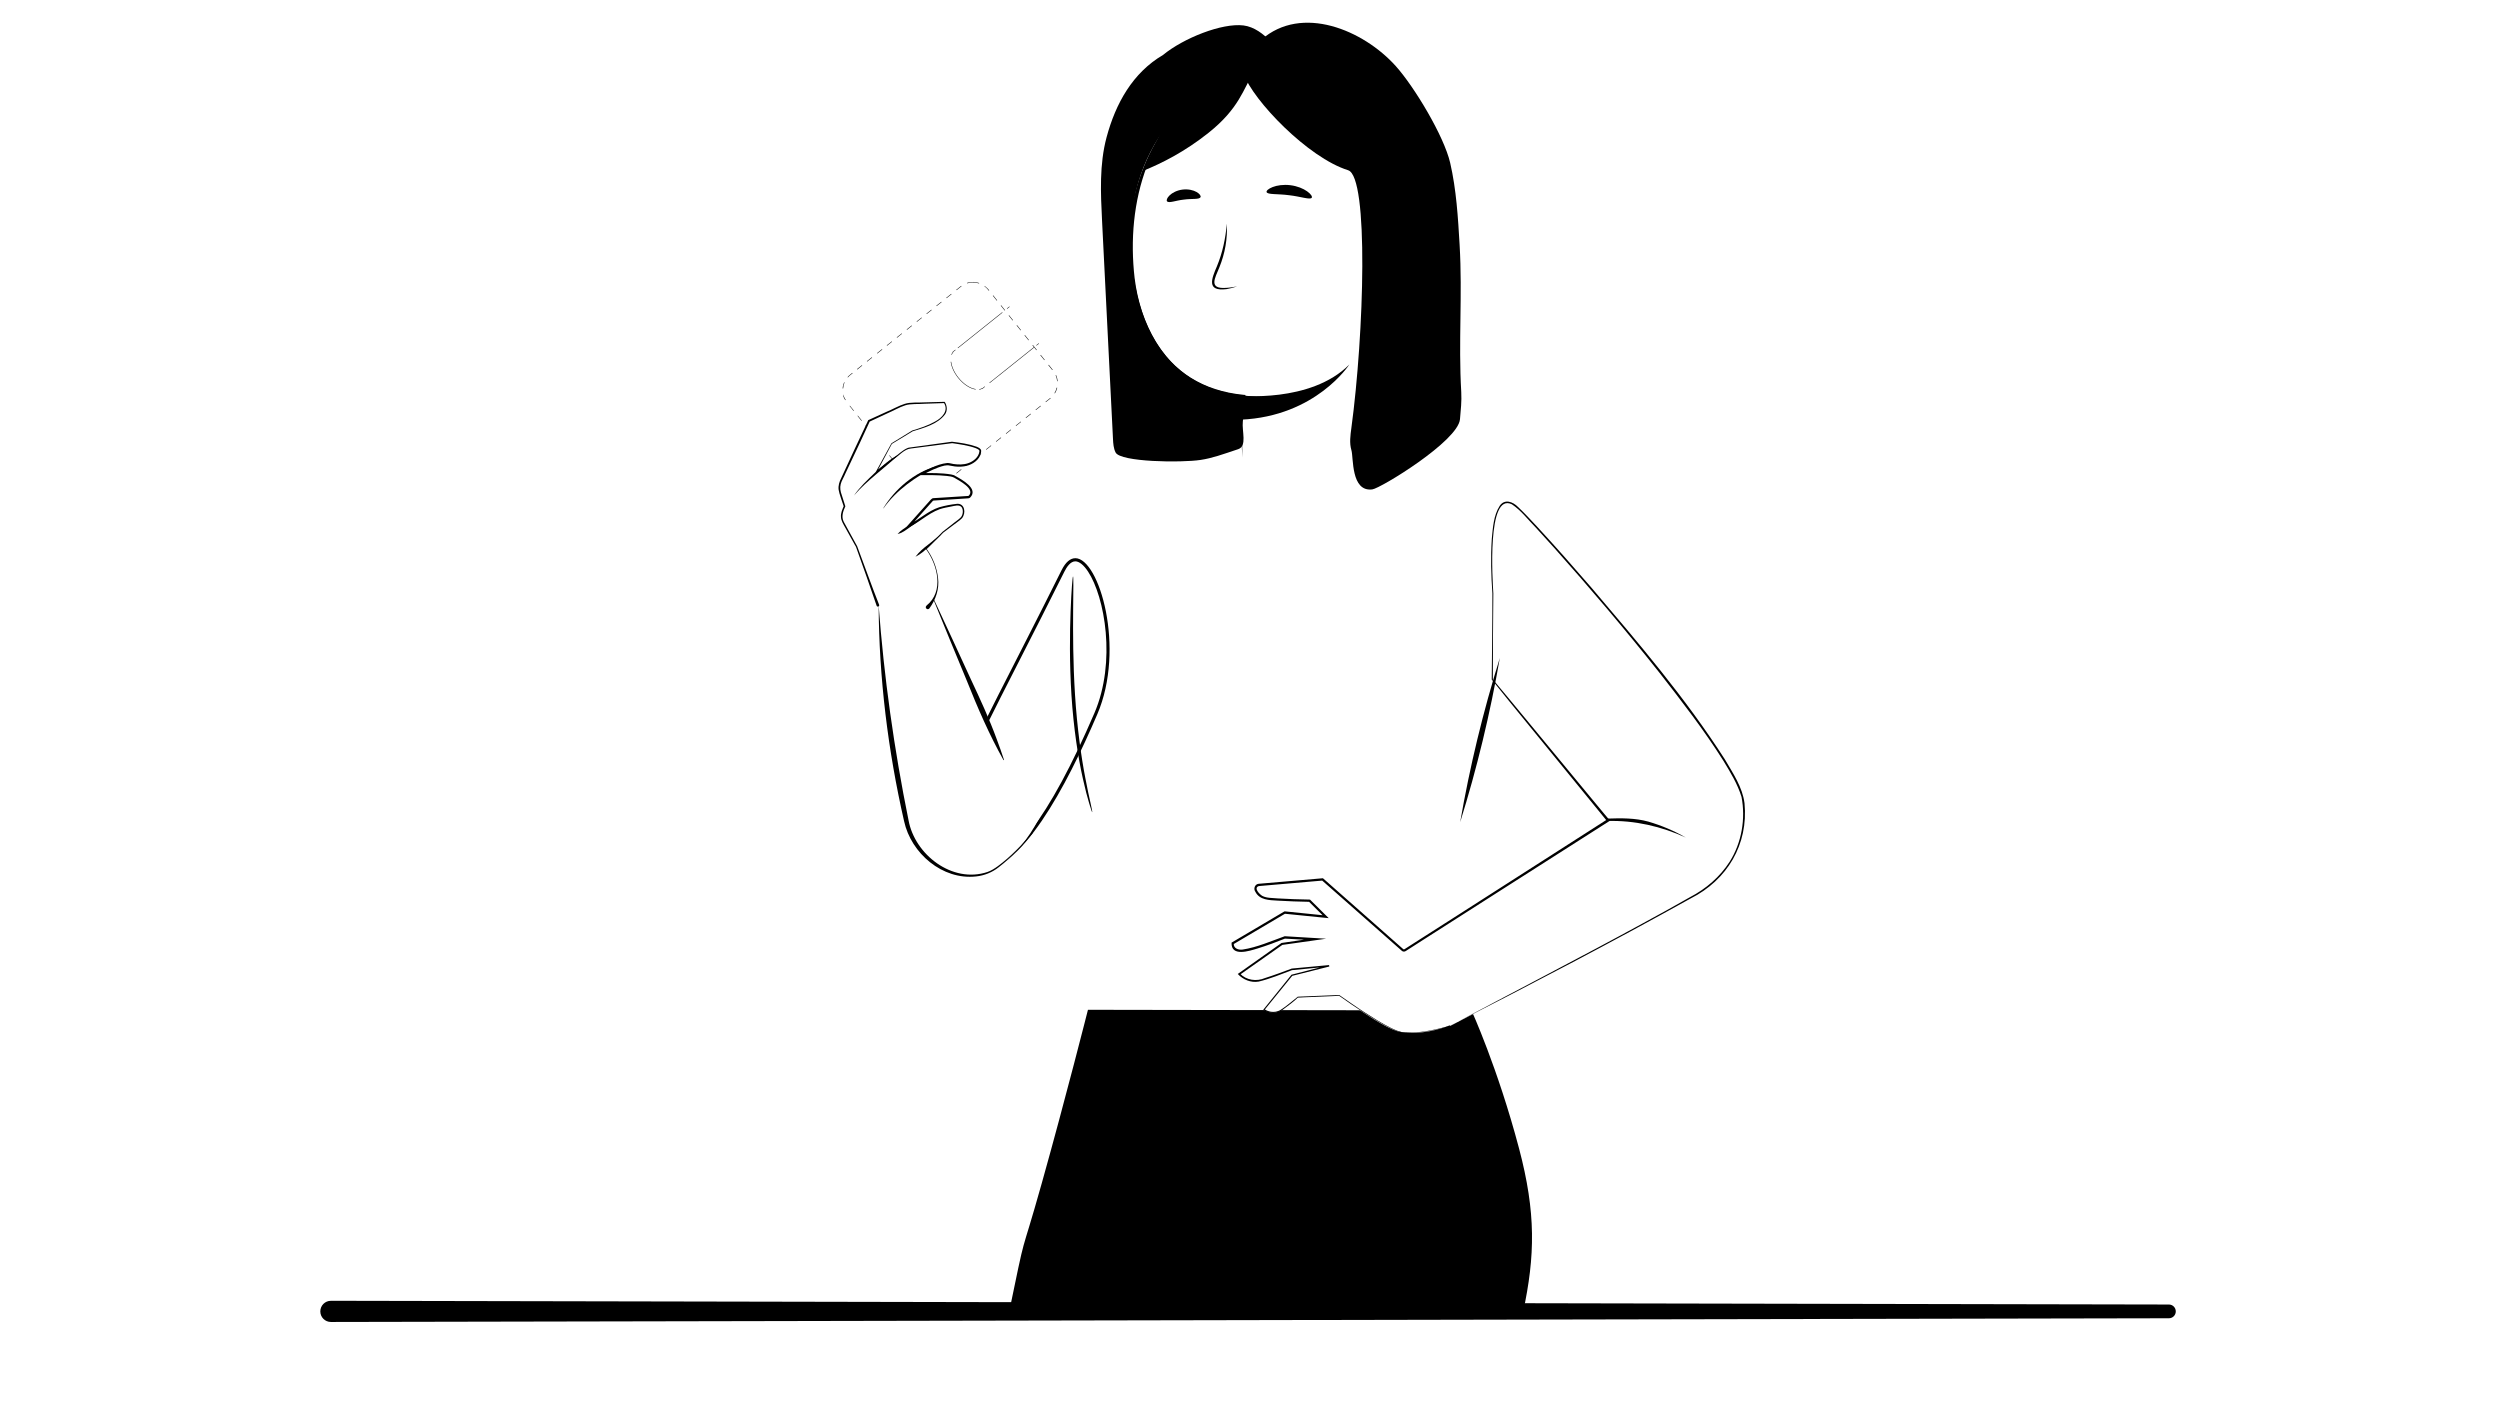 <svg width="640" height="360" viewBox="0 0 640 360" fill="none" xmlns="http://www.w3.org/2000/svg" xmlns:xlink="http://www.w3.org/1999/xlink">
	<defs>
        <ref id="colorOne" param="c1" default="#242C4F" />
        <ref id="colorTwo" param="c2" default="#9296A7" />
    </defs>
<path d="M376.702 258.683C376.702 258.683 383.381 273.25 388.866 293.965C393.244 310.5 393 321.5 389.91 335.918L257.953 337.7C263.202 312.333 260.669 324.366 266.721 302.804C272.773 281.241 278.516 258.506 278.516 258.506L376.695 258.675L376.702 258.683Z" fill="black"/>
<path d="M249.649 223.1C248.425 223.1 247.209 222.842 246.037 222.341C243.929 221.434 242.572 220.085 241.901 218.22C239.225 210.796 247.298 194.984 260.67 168.791C264.098 162.075 267.983 154.468 272.111 146.167C273.04 144.294 274.131 143.307 275.266 143.307C276.402 143.307 277.67 144.28 278.871 146.108C283.169 152.632 286.228 169.433 280.523 182.724C269.015 209.514 258.628 223.1 249.649 223.1Z" fill="white"/>
<path d="M275.273 143.703C276.268 143.703 277.433 144.632 278.546 146.328C282.8 152.778 285.815 169.402 280.161 182.568C268.72 209.195 258.458 222.701 249.656 222.701C248.491 222.701 247.326 222.457 246.198 221.971C244.193 221.108 242.911 219.84 242.277 218.086C239.66 210.825 247.702 195.078 261.031 168.974C264.459 162.259 268.344 154.651 272.479 146.343C273.076 145.141 274.049 143.703 275.273 143.703ZM275.273 142.9C274.035 142.9 272.818 143.851 271.757 145.981C247.253 195.24 232.87 217.113 245.881 222.701C247.142 223.239 248.395 223.497 249.656 223.497C261.414 223.497 272.995 201.278 280.898 182.878C288.174 165.944 281.392 142.893 275.273 142.893" fill="black"/>
<path d="M300.118 124.832C300.118 124.832 278.784 116.48 267.814 134.902C256.771 153.443 248.581 184.257 249.311 184.567C249.311 184.567 282.403 200.379 282.956 199.672C283.509 198.964 300.118 124.832 300.118 124.832Z" fill="url(#colorOne)"/>
<path d="M374.88 213.67C373.369 201.02 392.248 144.684 388.57 137.939C384.205 129.948 379.524 122.215 377.327 122.244L367.442 119.723L367.162 118.794L355.418 116.656L348.533 125.805C344.316 128.857 337.615 131.481 327.051 131.422C300.807 131.275 296.922 120.733 296.922 120.733C289.639 122.126 277.859 125.783 277.859 125.783C274.07 128.26 274.187 140.947 275.168 152.535C274.541 166.512 274.195 182.229 275.396 187.913C277.667 198.595 281.994 215.543 282.363 230.884C282.473 235.454 280.992 245.871 278.854 258.241C281.943 259.147 292.698 267.057 306.771 269.365C320.837 271.672 386.13 261.123 386.13 261.123C382.178 246.217 377.313 234.053 374.88 213.678" fill="url(#colorOne)"/>
<path d="M311.131 37.83C315.245 28.305 323.965 23.646 327.954 14.063C327.954 14.063 323.833 7.199 318.341 6.514C312.849 5.828 302.985 9.757 297.744 14.063C289.981 18.626 285.61 26.455 283.28 35.154C281.422 42.098 281.769 49.411 282.13 56.591C283.059 75.175 283.988 93.76 284.924 112.352C284.983 113.546 285.057 114.777 285.595 115.839C286.848 118.294 302.358 118.5 307.357 117.741C310.335 117.291 312.849 116.37 316.97 114.991C319.314 114.21 317.891 110.391 318.164 107.936C320.184 89.978 320.073 71.777 317.832 53.841L311.124 37.83H311.131Z" fill="black"/>
<path d="M367.089 60.196C367.089 84.914 345.025 101.265 322.46 101.265C299.894 101.265 289.5 84.789 289.5 60.071C289.5 35.353 308.136 16.127 330.694 16.127C353.252 16.127 367.082 35.478 367.082 60.196" fill="white"/>
<path d="M316.969 101.257C316.969 101.257 335.509 103.314 345.439 93.303C345.439 93.303 336.888 106.594 317.654 107.435L316.969 101.257Z" fill="black"/>
<path d="M298.774 51.548C299.276 52.079 300.964 51.32 303.065 51.099C305.158 50.804 306.979 51.121 307.333 50.487C307.488 50.177 307.149 49.624 306.323 49.153C305.505 48.681 304.185 48.356 302.74 48.533C301.303 48.71 300.101 49.352 299.423 50.008C298.738 50.671 298.546 51.283 298.767 51.548" fill="black"/>
<path d="M314.064 57.305C314.278 61.087 313.593 64.92 312.162 68.429C311.057 71.186 309.258 74.031 313.924 73.692C314.853 73.648 315.782 73.479 316.704 73.316C315.812 73.626 314.897 73.862 313.954 74.024C308.838 74.636 310.135 71.415 311.528 68.186C312.959 64.721 313.747 61.057 314.057 57.312" fill="black"/>
<path d="M315.188 101.715C315.954 100.978 316.854 101.236 317.48 101.988C317.945 107.015 317.974 112.072 318.048 117.122C317.812 112.655 317.546 106.411 317.008 102.032L317.229 102.246C316.544 102.784 315.586 102.489 315.195 101.715" fill="black"/>
<path d="M362.09 44.861C357.896 29.83 345.282 16.738 329.072 16.413C313.089 15.713 299.009 27.891 293.657 42.407C290.163 51.526 289.352 61.559 290.465 71.209C291.851 82.628 297.667 94.26 308.769 98.838C314.151 101.22 320.137 101.522 325.939 101.772C329.838 101.883 333.826 101.721 337.512 100.305L337.564 100.431C332.057 102.819 325.88 102.532 320.012 102.281C316.023 102.134 312.035 101.433 308.327 99.9C294.63 94.577 288.784 79.185 288.777 65.414C288.224 47.678 296.208 29.012 311.998 19.989C320.587 14.858 331.549 13.796 340.8 17.762C351.762 22.377 360.056 33.568 362.09 44.861Z" fill="black"/>
<path d="M324.248 49.174C324.491 49.867 327.035 49.579 330.02 49.977C333.013 50.316 335.409 51.223 335.815 50.611C335.992 50.316 335.586 49.66 334.62 48.975C333.662 48.289 332.129 47.633 330.337 47.412C328.546 47.191 326.902 47.456 325.804 47.883C324.698 48.311 324.138 48.849 324.248 49.181" fill="black"/>
<path d="M292.859 43.638C297.341 41.825 303.298 38.861 309.416 33.974C317.223 27.745 318.262 22.864 321.086 18.183C314.547 17.896 311.834 15.721 305.295 15.434L292.852 43.638H292.859Z" fill="black"/>
<path d="M274.701 147.566C274.76 147.566 274.789 148.422 274.782 149.962C274.767 151.68 274.745 153.862 274.723 156.479C274.686 161.978 274.678 169.571 275.209 177.931C275.74 186.291 276.802 193.81 277.848 199.199C278.364 201.897 278.821 204.072 279.175 205.568C279.514 207.065 279.669 207.905 279.61 207.927C279.551 207.942 279.278 207.139 278.829 205.657C278.372 204.182 277.819 202.023 277.214 199.332C276.005 193.95 274.826 186.394 274.295 177.99C273.764 169.586 273.868 161.964 274.074 156.464C274.177 153.715 274.302 151.488 274.42 149.955C274.538 148.422 274.634 147.574 274.693 147.574" fill="black"/>
<path d="M237.68 150.396L256.869 194.51L268.428 196.943C270.33 205.258 262.007 218.668 253.832 223.098C246.666 226.976 234.628 221.27 232.063 210.286C231.06 205.671 230.139 200.901 229.306 195.977C226.696 180.511 225.406 168.281 225.008 154.938" fill="white"/>
<path d="M270.929 102.275L240.329 126.72C237.97 128.607 234.527 128.224 232.64 125.865L214.674 103.381C212.787 101.022 213.171 97.579 215.537 95.692L246.13 71.247C248.489 69.36 251.932 69.743 253.819 72.109L271.784 94.594C273.672 96.953 273.288 100.395 270.929 102.282" fill="url(#colorOne)"/>
<path d="M246.233 71.165L215.448 95.765C214.659 96.392 214.106 97.21 213.797 98.109L245.216 73.008C247.42 71.246 250.737 71.747 252.632 74.114L257.792 80.572L253.974 83.624L244.309 91.408C242.945 93.023 243.55 96.362 245.813 99.193C248.076 102.024 251.194 103.351 253.074 102.378L262.805 94.666L266.624 91.615L268.54 94.01C270.435 96.384 270.184 99.731 267.988 101.486L235.979 127.066C235.713 127.28 235.433 127.457 235.138 127.604C236.849 128.216 238.788 127.98 240.262 126.801L271.047 102.208C273.354 100.365 273.664 96.915 271.74 94.504L253.922 72.204C251.998 69.794 248.563 69.337 246.255 71.18" fill="url(#colorOne)"/>
<path d="M249.084 72.188H249.032C248.619 72.188 248.207 72.247 247.801 72.35C247.72 72.372 247.639 72.402 247.558 72.424L247.595 72.542C248.096 72.372 248.619 72.291 249.15 72.291V72.166L249.084 72.188ZM246.047 73.198C246.047 73.198 246.032 73.206 246.032 73.213C246.032 73.213 245.966 73.264 245.936 73.287L244.801 74.193L244.882 74.289L246.025 73.375C246.061 73.346 246.106 73.309 246.15 73.279L246.076 73.176L246.047 73.198ZM243.511 75.225L242.243 76.243L242.324 76.338L243.592 75.321L243.511 75.225ZM240.967 77.253L239.699 78.27L239.781 78.366L241.049 77.348L240.967 77.253ZM238.432 79.28L237.164 80.297L237.245 80.393L238.513 79.376L238.432 79.28ZM235.888 81.314L234.945 82.067C234.775 82.207 234.65 82.302 234.65 82.302L234.731 82.398L235.999 81.381L235.918 81.285L235.888 81.314ZM233.352 83.342L232.888 83.718C232.888 83.718 232.873 83.733 232.858 83.74C232.505 84.02 232.106 84.344 232.106 84.344L232.188 84.44L233.456 83.423L233.374 83.327L233.352 83.342ZM230.809 85.369C230.809 85.369 230.809 85.369 230.802 85.376C230.603 85.531 229.563 86.364 229.563 86.364L229.644 86.46L230.912 85.443L230.831 85.347L230.809 85.369ZM228.273 87.396L227.005 88.414L227.086 88.51L228.354 87.492L228.273 87.396ZM225.73 89.431C225.73 89.431 225.42 89.674 225.111 89.925C225.111 89.925 225.103 89.932 225.096 89.94H225.081V89.954L224.521 90.404L224.602 90.5L225.87 89.483L225.789 89.387L225.73 89.431ZM223.186 91.458L221.919 92.476L222 92.571L223.268 91.554L223.186 91.458ZM220.651 93.486L219.383 94.503L219.464 94.599L220.732 93.581L220.651 93.486ZM218.107 95.52L217.635 95.903C217.635 95.903 217.628 95.903 217.628 95.911C217.392 96.103 217.186 96.302 216.994 96.523C216.994 96.523 216.987 96.53 216.979 96.537L217.075 96.619C217.274 96.383 217.503 96.162 217.746 95.97L218.269 95.557L218.188 95.461L218.107 95.52ZM216.058 97.982C215.918 98.322 215.822 98.675 215.756 99.037C215.756 99.037 215.756 99.044 215.756 99.051V99.059C215.756 99.059 215.756 99.059 215.756 99.066C215.756 99.066 215.756 99.073 215.756 99.081V99.096C215.741 99.213 215.726 99.331 215.719 99.442H215.844C215.881 98.919 215.999 98.403 216.198 97.909L216.08 97.864L216.058 97.982ZM215.969 101.138L215.851 101.167C215.874 101.241 215.888 101.307 215.91 101.381C215.91 101.381 215.91 101.388 215.91 101.396C215.91 101.396 215.91 101.403 215.91 101.41C215.91 101.41 215.91 101.418 215.91 101.425C215.91 101.425 215.91 101.425 215.91 101.432C215.91 101.432 215.91 101.432 215.91 101.44C215.91 101.44 215.91 101.44 215.91 101.447V101.455C215.91 101.455 215.91 101.455 215.91 101.462C215.91 101.462 215.91 101.462 215.91 101.469C215.91 101.469 215.91 101.477 215.91 101.484C215.91 101.484 215.91 101.491 215.91 101.499C215.91 101.499 215.91 101.506 215.91 101.513C215.91 101.528 215.925 101.543 215.933 101.558C215.933 101.558 215.933 101.565 215.933 101.572C216.05 101.875 216.205 102.17 216.39 102.45L216.493 102.383C216.205 101.941 215.992 101.455 215.851 100.938M217.599 103.858L217.503 103.939L218.137 104.728C218.137 104.728 218.137 104.728 218.137 104.735C218.336 104.986 218.498 105.199 218.498 105.199L218.594 105.118L217.576 103.85L217.599 103.858ZM219.626 106.394L219.53 106.475L219.788 106.799C219.788 106.799 219.788 106.799 219.788 106.806C220.09 107.182 220.525 107.728 220.525 107.728L220.621 107.647L219.604 106.379L219.626 106.394ZM221.653 108.937L221.557 109.018L222.575 110.286L222.67 110.205L221.653 108.937ZM223.688 111.473L223.592 111.554C223.592 111.554 223.806 111.827 224.042 112.114C224.042 112.114 224.042 112.114 224.042 112.122L224.602 112.822L224.698 112.741L223.68 111.473H223.688ZM225.715 114.016L225.619 114.097L226.637 115.365L226.732 115.284L225.715 114.016ZM227.742 116.552L227.646 116.633L228.479 117.673V117.687C228.479 117.687 228.479 117.695 228.487 117.695C228.583 117.813 228.642 117.886 228.642 117.886L228.738 117.805L227.72 116.537L227.742 116.552ZM229.777 119.095L229.681 119.177L230.698 120.444L230.794 120.363L229.777 119.095ZM231.804 121.631L231.708 121.712C231.708 121.712 232.018 122.103 232.298 122.45L232.718 122.98L232.814 122.899L231.797 121.631H231.804ZM233.839 124.153L233.75 124.241C233.75 124.241 233.75 124.248 233.758 124.256C233.765 124.263 233.758 124.256 233.765 124.263C233.773 124.271 233.78 124.278 233.787 124.285C234.126 124.632 234.51 124.919 234.923 125.148C234.937 125.155 234.952 125.162 234.959 125.17C234.959 125.17 234.967 125.17 234.974 125.177C234.974 125.177 234.974 125.177 234.989 125.177H234.996C234.996 125.177 235.004 125.177 235.011 125.185C235.011 125.185 235.018 125.185 235.026 125.185C235.026 125.185 235.026 125.185 235.033 125.185L235.092 125.074C234.62 124.831 234.2 124.514 233.831 124.13M238.181 125.59C237.923 125.634 237.65 125.656 237.385 125.656C237.119 125.656 236.861 125.634 236.596 125.597L236.574 125.723C236.648 125.737 236.721 125.745 236.795 125.752C236.795 125.752 236.795 125.752 236.802 125.752C236.802 125.752 236.802 125.752 236.81 125.752C236.81 125.752 236.81 125.752 236.817 125.752C236.817 125.752 236.817 125.752 236.824 125.752H236.832H236.839H236.847H236.861H236.869H236.876H236.883H236.891H236.898H236.906H236.913H236.928H236.942H236.95H236.965H236.979H236.994H237.009H237.031H237.053H237.082H237.112H237.267H237.296C237.488 125.752 237.68 125.73 237.871 125.708C237.901 125.708 237.938 125.701 237.967 125.693L237.945 125.568L238.181 125.59ZM240.982 124.16L240.474 124.565C240.223 124.764 239.958 124.934 239.685 125.081L239.744 125.192C239.795 125.162 239.854 125.133 239.906 125.104C239.906 125.104 239.921 125.096 239.928 125.089C239.928 125.089 239.935 125.089 239.943 125.081H239.95C239.95 125.081 239.95 125.081 239.958 125.081C239.994 125.052 240.466 124.676 240.466 124.676L240.385 124.58L240.982 124.16ZM243.526 122.133L242.258 123.15L242.339 123.246L243.607 122.228L243.526 122.133ZM246.061 120.105L244.793 121.123L244.875 121.219L245.007 121.115L245.015 121.108C245.015 121.108 245.015 121.108 245.022 121.101C245.361 120.828 246.135 120.209 246.135 120.209L246.054 120.113L246.061 120.105ZM248.605 118.071L247.337 119.088L247.418 119.184C247.418 119.184 247.558 119.066 247.75 118.919L248.664 118.189L248.583 118.093L248.605 118.071ZM251.141 116.043L249.873 117.061L249.954 117.157C249.954 117.157 250.448 116.759 250.816 116.464C250.816 116.464 250.816 116.464 250.816 116.456L251.185 116.161L251.104 116.066L251.141 116.043ZM253.684 114.016L252.416 115.034L252.497 115.129L252.984 114.739C253.345 114.451 253.765 114.112 253.765 114.112L253.684 114.016ZM256.22 111.982L254.952 112.999L255.033 113.095L256.301 112.077L256.22 111.982ZM258.763 109.954L257.495 110.972L257.576 111.067L258.395 110.411C258.395 110.411 258.402 110.404 258.409 110.397C258.645 110.205 258.837 110.05 258.837 110.05L258.756 109.954H258.763ZM261.299 107.927L260.031 108.944L260.112 109.04L261.38 108.023L261.299 107.927ZM263.842 105.9L262.574 106.917L262.656 107.013L263.924 105.996L263.842 105.9ZM266.378 103.865L265.11 104.882L265.191 104.978L265.973 104.352C266.231 104.145 266.459 103.961 266.459 103.961L266.378 103.865ZM268.914 101.838C268.877 101.867 268.841 101.904 268.804 101.934L267.654 102.855L267.735 102.951L268.885 102.03C268.885 102.03 268.914 102.007 268.929 101.993C268.929 101.993 268.959 101.963 268.973 101.956L268.892 101.86L268.914 101.838ZM270.536 99.177C270.418 99.693 270.219 100.187 269.946 100.636L270.057 100.703C270.293 100.319 270.47 99.906 270.595 99.486C270.595 99.486 270.595 99.486 270.595 99.479C270.595 99.479 270.595 99.472 270.595 99.464C270.617 99.398 270.632 99.331 270.647 99.258L270.521 99.228L270.536 99.177ZM270.352 96.021L270.241 96.073C270.455 96.56 270.588 97.068 270.639 97.599L270.765 97.584C270.713 97.053 270.58 96.523 270.359 96.021M268.465 93.39L268.369 93.471L269.386 94.739L269.482 94.658L269.393 94.547V94.54C269.393 94.54 269.393 94.54 269.393 94.532C269.128 94.208 268.487 93.397 268.487 93.397M266.43 90.854L266.334 90.935L267.351 92.203L267.447 92.122L266.518 90.957V90.942C266.467 90.891 266.445 90.861 266.445 90.861M264.403 88.31L264.307 88.391L265.324 89.659L265.42 89.578L265.243 89.357C265.243 89.357 265.243 89.35 265.236 89.343C264.941 88.974 264.417 88.318 264.417 88.318M262.375 85.775L262.28 85.856L263.297 87.124L263.393 87.043C263.393 87.043 262.619 86.069 262.42 85.826C262.42 85.826 262.405 85.811 262.405 85.804C262.405 85.804 262.405 85.804 262.405 85.797L262.375 85.775ZM260.348 83.231L260.252 83.312L261.27 84.58L261.365 84.499L260.348 83.231ZM258.314 80.695L258.218 80.776L259.235 82.044L259.331 81.963L258.314 80.695ZM256.286 78.152L256.19 78.233L257.208 79.501L257.304 79.42L256.286 78.152ZM254.259 75.616L254.163 75.697L255.18 76.965L255.276 76.884L254.259 75.616ZM252.106 73.191L252.033 73.294C252.372 73.545 252.674 73.839 252.947 74.178L253.146 74.429L253.242 74.348L253.057 74.112C253.057 74.112 253.057 74.112 253.05 74.105C253.05 74.105 253.05 74.097 253.043 74.09C253.043 74.09 253.028 74.075 253.02 74.068C252.777 73.788 252.512 73.545 252.224 73.331M249.084 72.188V72.314C249.615 72.314 250.131 72.395 250.632 72.564L250.669 72.446C250.168 72.284 249.637 72.195 249.106 72.188H249.077H249.084Z" fill="black"/>
<g style="mix-blend-mode:multiply">
<mask id="mask0_5018_8199" style="mask-type:luminance" maskUnits="userSpaceOnUse" x="241" y="77" width="27" height="25">
<path d="M267.165 77.541H241.562V101.677H267.165V77.541Z" fill="white"/>
</mask>
<g mask="url(#mask0_5018_8199)">
<path d="M251.886 82.421C248.738 84.972 245.598 87.53 242.502 90.147C240.991 92.447 242.62 95.639 244.205 97.593C245.731 99.48 248.731 101.551 250.898 100.652C253.471 98.573 256.059 96.509 258.661 94.467C261.271 92.425 263.873 90.39 266.505 88.385L266.453 88.835L262.155 83.232C260.828 81.411 259.037 79.325 257.924 77.644C255.897 79.214 253.884 80.814 251.879 82.406M251.886 82.421C253.899 80.799 255.919 79.185 257.909 77.541C259.406 79.384 260.939 81.19 262.45 83.018L266.969 88.444L267.168 88.687L266.918 88.894C261.824 93.162 256.641 97.335 251.378 101.389C246.682 103.173 241.293 96.339 241.573 91.997C241.625 91.267 241.853 90.516 242.347 89.955C245.561 87.486 248.724 84.957 251.886 82.429" fill="url(#colorOne)"/>
</g>
</g>
<path d="M251.877 82.421L242.411 90.044C241.077 91.636 241.711 94.946 243.967 97.769C246.223 100.593 249.319 101.942 251.162 100.991L260.686 93.442L266.702 88.636L257.892 77.607L251.877 82.414V82.421Z" fill="url(#colorTwo)"/>
<path d="M258.431 78.508L257.797 79.016" stroke="black" stroke-width="0.118" stroke-miterlimit="10"/>
<path d="M256.607 79.975L252.066 83.602L245.203 89.086" stroke="black" stroke-width="0.118" stroke-miterlimit="10"/>
<path d="M244.596 89.564L244.279 89.815L243.962 90.073L243.992 90.11C243.822 90.316 243.69 90.552 243.594 90.81" stroke="black" stroke-width="0.118" stroke-miterlimit="10"/>
<path d="M243.438 92.609C243.6 93.885 244.241 95.359 245.317 96.701C246.659 98.382 248.34 99.443 249.77 99.664" stroke="black" stroke-width="0.118" stroke-miterlimit="10"/>
<path d="M250.68 99.686C250.96 99.649 251.218 99.575 251.454 99.45L251.483 99.479L251.8 99.221L252.117 98.971" stroke="black" stroke-width="0.118" stroke-miterlimit="10"/>
<path d="M253.312 98.021L259.579 93.016L264.717 88.902" stroke="black" stroke-width="0.118" stroke-miterlimit="10"/>
<path d="M265.312 88.423L265.954 87.922" stroke="black" stroke-width="0.118" stroke-miterlimit="10"/>
<path d="M241.758 103.02L232.035 103.314L222.459 107.73L215.293 123.071C214.836 124.052 214.763 125.172 215.102 126.197L216.2 129.603L215.75 130.708C215.338 131.733 215.404 132.89 215.942 133.856L219.296 139.916L224.744 154.94L230.487 158.183C231.062 158.205 234.74 158.301 237.556 155.382C240.055 152.794 240.129 149.647 240.137 148.976C240.085 147.951 239.915 146.661 239.473 145.224C238.832 143.123 237.873 141.545 237.114 140.513C238.537 139.09 239.96 137.667 241.382 136.245L246.388 132.419C246.403 132.227 247.066 130.524 246.24 129.617C245.629 128.946 244.139 129.219 243.881 129.175C242.215 129.912 241.132 129.765 239.466 130.502C237.623 131.313 234.534 133.812 232.691 134.623L238.729 127.848L248.01 127.258C248.01 127.258 251.032 125.563 244.471 122.105C243.587 121.221 235.927 121.368 235.927 121.368C235.927 121.368 241.146 118.412 242.997 118.862C249.057 120.351 251.172 116.576 250.951 115.331C250.73 114.077 243.734 113.266 243.734 113.266L232.691 114.741C231.932 114.874 230.9 115.729 230.302 116.208L224.442 120.631L228.268 113.561L233.568 110.318C241.272 108.128 243.306 105.614 241.744 103.027" fill="white"/>
<path d="M239.541 119.414C234.44 122.068 229.53 125.385 226.169 130.133L226.117 130.103C229.132 125.186 234.035 120.984 239.541 119.414Z" fill="black"/>
<path d="M230.117 116.369C226.365 119.922 221.927 122.996 218.609 126.859C220.091 124.707 222.015 122.901 223.895 121.102C225.775 119.362 227.876 117.453 230.117 116.369Z" fill="black"/>
<path d="M229.781 136.694C230.614 135.773 231.632 135.124 232.708 134.542C233.747 133.996 234.875 133.156 235.893 132.787C234.927 133.517 233.946 134.232 232.966 134.94C232.008 135.625 230.909 136.517 229.781 136.694Z" fill="black"/>
<path d="M234.359 142.526C235.259 141.317 236.379 140.358 237.566 139.459C238.724 138.596 239.918 137.432 241.083 136.746C238.959 138.619 236.836 141.331 234.367 142.526" fill="black"/>
<path d="M237.198 155.02C241.731 151.415 240.036 144.633 237.043 140.556L236.998 140.49L237.057 140.431C237.057 140.431 241.304 136.133 241.311 136.126C241.318 136.126 243.692 134.268 243.7 134.268C244.326 133.708 245.476 133 246.007 132.396C246.545 131.725 246.663 130.508 246.154 129.815C245.513 129.1 244.37 129.52 243.515 129.668C242.527 129.867 241.54 130.029 240.603 130.339C237.33 131.504 234.868 134.238 231.514 135.492L232.48 134.408L236.77 129.602L237.846 128.4C238.112 128.127 238.502 127.545 238.923 127.53C240.736 127.412 243.965 127.213 245.778 127.095L247.385 126.992L247.784 126.97C247.887 126.97 247.938 126.94 248.005 126.896C249.715 125.171 245.52 123.033 244.282 122.289C243.714 121.964 243.029 121.935 242.38 121.839C239.874 121.581 237.315 121.61 234.794 121.64C237.234 120.387 239.682 118.824 242.498 118.529C243.029 118.514 243.596 118.706 244.098 118.787C245.336 118.964 246.678 118.986 247.857 118.573C249.199 118.131 250.592 116.988 250.732 115.521C250.813 115.167 250.261 114.932 249.811 114.74C247.96 114.032 245.543 113.715 243.766 113.45L233.202 114.814C231.484 114.968 230.202 116.634 228.786 117.519L224.518 120.718L224.083 121.043L224.341 120.564L228.196 113.509L228.211 113.487L228.233 113.472L233.526 110.214C235.531 109.609 237.559 108.953 239.38 107.913C241.134 106.992 242.962 105.112 241.621 103.107L241.761 103.188L236.704 103.358C235.251 103.498 233.099 103.299 231.728 103.77C230.371 104.183 228.484 105.267 227.142 105.827L222.557 107.965L222.675 107.847L220.191 113.229C219.358 115.005 217.205 119.554 216.394 121.271C216.099 122.045 215.391 123.151 215.222 123.94C214.979 124.884 215.148 125.805 215.487 126.719L216.387 129.543L216.409 129.616C215.826 130.877 215.318 132.292 216.018 133.612L216.696 134.85C216.696 134.85 219.431 139.841 219.446 139.863C221.105 144.242 223.338 150.53 225.056 154.828C225.122 155.005 225.034 155.204 224.864 155.27C224.687 155.337 224.488 155.248 224.422 155.079C222.933 150.729 220.721 144.382 219.129 139.981C219.173 140.114 216.365 135.005 216.372 135.042C215.952 134.283 215.296 133.258 215.288 132.351C215.192 131.356 215.642 130.427 216.003 129.535V129.675C215.708 128.643 214.831 126.432 214.691 125.385C214.544 124.36 214.883 123.291 215.34 122.414C217.375 117.998 220.132 112.049 222.233 107.641L222.269 107.56L222.351 107.523L226.951 105.422C228.359 104.862 230.157 103.822 231.61 103.387C233.055 102.908 235.185 103.114 236.689 103.004L241.746 102.871H241.842C242.461 103.822 242.601 105.12 241.93 106.085C240.006 108.658 236.431 109.535 233.63 110.42L228.314 113.641C228.44 113.428 224.518 120.741 224.54 120.689L224.363 120.542L228.602 117.32C229.899 116.443 230.99 115.226 232.465 114.644C232.715 114.57 232.914 114.57 233.143 114.533L243.7 113.081C245.823 113.339 247.931 113.627 249.966 114.342C250.423 114.541 251.042 114.762 251.175 115.315C251.241 117.143 249.59 118.536 248.012 119.089C246.464 119.627 244.776 119.546 243.206 119.2C242.675 119.075 242.269 119.097 241.761 119.2C239.785 119.672 237.883 120.645 236.062 121.625L235.922 121.102C238.458 121.102 241.009 121.043 243.523 121.47C243.913 121.551 244.341 121.655 244.673 121.92L244.606 121.868C246.287 122.805 250.622 125.149 248.336 127.397C248.086 127.611 247.702 127.582 247.408 127.604L245.801 127.707C244.193 127.81 240.972 128.017 239.372 128.12C239.225 128.142 238.908 128.105 238.805 128.238L238.281 128.82C237.581 129.609 233.711 133.958 232.922 134.836L232.575 134.356C235.244 133.096 237.544 130.796 240.434 129.86C241.952 129.432 243.383 129.159 244.938 128.982C247.002 128.791 247.349 131.341 246.28 132.654C245.631 133.332 244.592 133.958 243.876 134.548L241.466 136.362C241.54 136.317 237.161 140.593 237.183 140.593V140.468C238.797 142.657 239.822 145.267 240.139 147.965C240.5 150.729 239.571 153.509 237.92 155.75C237.448 156.325 236.615 155.565 237.19 155.049" fill="black"/>
<path d="M264.377 213.258C261.76 216.443 258.944 219.502 255.641 222.031C254.004 223.336 251.977 224.147 249.884 224.368C241.266 225.334 233.245 218.463 231.446 210.221C227.311 192.116 225.026 173.517 224.93 154.939C226.286 173.185 228.888 191.799 232.582 209.963C234.174 218.809 243.831 226.24 252.795 223.225C253.754 222.901 254.609 222.333 255.442 221.743C258.745 219.311 261.612 216.296 264.273 213.17L264.377 213.258Z" fill="black"/>
<path d="M239.141 153.576C241.515 158.626 246.218 168.799 248.525 173.871C250.906 178.928 253.251 184.007 255.175 189.263C255.735 190.789 256.561 193.008 257.033 194.549L256.907 194.608C253.265 188.106 250.28 181.228 247.523 174.313C245.378 169.175 241.102 158.795 239.016 153.635L239.141 153.576Z" fill="black"/>
<path d="M446.346 205.459C445.321 192.581 394.964 134.195 389.774 129.728C381.318 122.452 355.406 117.564 355.406 117.564L382.019 173.974L411.669 210.03L359.358 243.484L359.623 243.911L359.38 243.594L338.576 225.15L322.624 226.528C321.746 226.602 321.238 227.59 321.717 228.334C322.181 229.057 322.911 229.794 324.039 230C326.464 230.457 335.252 230.605 335.252 230.605L339.372 234.696L328.89 233.642L315.561 241.515C315.561 241.515 315.259 243.941 318.746 243.336C322.233 242.732 328.897 240.004 328.897 240.004L336.645 240.461L328.182 241.67L317.227 249.396C317.227 249.396 319.498 251.969 322.985 250.907C326.472 249.846 330.71 248.179 330.71 248.179L340.257 247.273L330.71 249.698L323.589 258.485C323.589 258.485 325.808 260.151 328.182 258.485C330.556 256.819 332.222 255.301 332.222 255.301L342.83 254.844C342.83 254.844 354.345 263.506 358.458 264.169C363.921 265.046 369.03 263.336 371.131 262.488L371.234 262.65C371.234 262.65 433.821 230.118 437.234 227.066C440.64 224.014 447.378 218.353 446.361 205.474" fill="white"/>
<path d="M371.215 262.613C385.679 254.873 406.246 244.213 420.437 236.443C424.514 234.224 428.598 231.998 432.623 229.683C436.729 227.552 440.319 224.471 442.818 220.564C445.863 215.735 446.917 209.594 445.826 203.999C444.809 200.689 442.973 197.689 441.182 194.747C436.228 186.904 430.544 179.532 424.823 172.226C416.169 161.309 407.16 150.671 397.887 140.269C396.338 138.537 394.783 136.812 393.205 135.109C391.185 133.074 389.424 130.671 387.028 129.093C380.622 125.96 382.089 148.555 382.295 151.932C382.236 158.205 382.162 167.575 382.162 173.966C381.963 173.487 411.937 209.948 411.923 209.808L412.158 210.096L411.849 210.295C404.764 214.821 370.876 236.399 364.595 240.438L359.877 243.461C359.619 243.66 359.162 243.675 358.897 243.431C356.56 241.352 341.064 227.722 338.388 225.348L338.602 225.422L322.258 226.837C320.836 227.294 322.457 228.968 323.165 229.358C324.293 229.956 325.782 229.852 327.057 229.992C329.822 230.162 332.594 230.243 335.366 230.295L335.447 230.376L339.568 234.467L340.157 235.049L339.332 234.968L328.849 233.914L329.026 233.877L315.697 241.751L315.845 241.529C315.749 242.79 317.017 243.247 318.13 243.085C321.831 242.517 325.384 240.932 328.9 239.672C331.009 239.812 337.526 240.188 339.494 240.313C337.503 240.601 330.301 241.603 328.215 241.905L328.333 241.861L317.363 249.565L317.408 249.211C319.059 250.965 321.654 251.312 323.836 250.383C326.143 249.653 328.421 248.798 330.692 247.95L340.238 247.058L340.305 247.427L330.758 249.83L330.847 249.771L323.711 258.544L323.688 258.345C325.03 259.281 326.91 259.303 328.222 258.278C329.615 257.327 330.935 256.199 332.233 255.153L342.841 254.718C344.986 256.185 347.124 257.733 349.321 259.148C351.503 260.556 353.699 261.95 356.022 263.114C357.179 263.682 358.381 264.235 359.678 264.309C363.57 264.53 367.441 263.586 371.186 262.62C367.64 263.741 363.519 264.581 359.671 264.419C358.351 264.353 357.127 263.793 355.963 263.232C353.633 262.075 351.422 260.689 349.232 259.288C347.05 257.873 344.897 256.413 342.782 254.902C343.077 254.983 332.188 255.352 332.24 255.396C331.392 256.258 329.601 257.6 328.37 258.492C326.947 259.613 324.839 259.576 323.394 258.492L323.489 258.374L330.589 249.572L330.625 249.528L330.677 249.513L340.216 247.066L340.283 247.434L330.743 248.363C328.215 249.314 325.067 250.612 322.207 251.29C320.238 251.629 318.204 250.803 316.869 249.336L317.098 249.174L328.038 241.426L328.09 241.389H328.156L336.611 240.151L336.634 240.718L328.878 240.284L329.011 240.261C326.674 241.198 324.322 242.075 321.912 242.819C319.811 243.453 315.122 245.024 315.277 241.316L315.41 241.235L328.746 233.361L328.827 233.31H328.923L339.405 234.379L339.169 234.88L335.049 230.789L335.248 230.87C332.505 230.811 329.77 230.73 327.028 230.56C324.942 230.435 322.443 230.435 321.366 228.282C320.836 227.552 321.212 226.38 322.17 226.255L338.558 224.839H338.676L338.764 224.913C341.057 226.955 356.818 240.836 358.727 242.532L359.243 242.989C359.332 243.055 359.442 243.07 359.56 242.989L364.285 239.967L373.736 233.929L411.495 209.734L411.421 210.221C411.384 210.133 381.845 174.069 381.882 173.959L381.993 162.938C382.044 159.267 382.044 155.588 382.052 151.917C381.72 147.339 381.595 142.613 381.897 137.977C382.184 135.116 382.324 132.013 383.924 129.499C385.17 127.663 387.256 128.393 388.642 129.808C390.338 131.416 391.908 133.126 393.5 134.821C398.233 139.937 402.848 145.171 407.404 150.442C419.442 164.596 431.569 178.78 441.602 194.46C443.636 197.947 446.069 201.515 446.593 205.606C447.617 216.148 442.184 225.274 432.815 230C412.549 241.271 391.768 252.115 371.208 262.584" fill="black"/>
<path d="M392.104 187.588C392.576 186.946 393.04 186.334 393.475 185.752C398.672 178.793 404.29 172.276 410.792 166.519C413.165 164.418 415.583 162.354 417.972 160.267C405.845 143.769 394.028 129.062 391.632 127.005C383.169 119.729 355.414 117.26 355.414 117.26L379.749 174.134L392.104 187.595V187.588Z" fill="url(#colorOne)"/>
<path d="M345.125 43.587C350.441 45.238 349.202 85.488 345.951 109.558C345.693 111.459 345.413 113.435 345.966 115.271C346.519 117.114 345.811 125.975 351.303 125.289C353.419 125.024 373.271 112.934 373.758 107.309C373.957 105.002 374.215 102.709 374.082 100.387C373.323 87.464 374.421 75.625 373.662 62.694C373.249 55.647 372.829 48.563 371.244 41.685C369.652 34.807 362.022 22.142 357.296 16.893C348.996 7.671 333.257 1.065 322.907 10.162C322.907 10.162 316.891 14.748 318.343 18.861C320.769 25.717 334.864 40.387 345.118 43.579" fill="black"/>
<path d="M383.956 168.445C381.486 182.666 378.102 196.702 373.805 210.472C376.267 196.252 379.658 182.223 383.956 168.445Z" fill="black"/>
<path d="M431.597 214.43C425.294 211.548 418.453 209.97 411.523 210.177V209.557C414.988 209.432 418.593 209.395 421.969 210.331C425.338 211.312 428.582 212.69 431.59 214.43" fill="black"/>
<g style="mix-blend-mode:multiply" opacity="0.32">
<mask id="mask1_5018_8199" style="mask-type:luminance" maskUnits="userSpaceOnUse" x="279" y="190" width="88" height="13">
<path d="M366.227 190.26H279.188V202.195H366.227V190.26Z" fill="white"/>
</mask>
<g mask="url(#mask1_5018_8199)">
<path d="M279.188 190.26C283.589 193.695 288.697 196.084 294.226 196.467C299.814 196.762 305.203 195.442 310.894 195.206C314.727 195.022 318.553 195.096 322.446 195.7C326.227 196.283 329.648 197.934 333.334 198.583C344.274 200.573 355.442 199.246 366.227 196.246C356.039 201.214 344.141 203.308 332.803 201.627C329.051 201.119 325.564 199.482 321.908 198.914C318.347 198.339 314.639 198.221 311.012 198.28C305.468 198.302 299.652 199.408 293.99 198.583C288.27 197.691 282.925 194.55 279.188 190.26Z" fill="url(#colorOne)"/>
</g>
</g>
<path d="M84.713 333L555.246 333.958C556.219 333.958 557 334.747 557 335.72C557 336.686 556.219 337.475 555.246 337.475L84.713 338.426C83.216 338.426 82 337.217 82 335.72C82 334.216 83.216 333 84.713 333.007" fill="black"/>
<script type="text/ecmascript" xlink:href="https://dev.w3.org/SVG/modules/ref/master/ref2.js"></script>
</svg>
